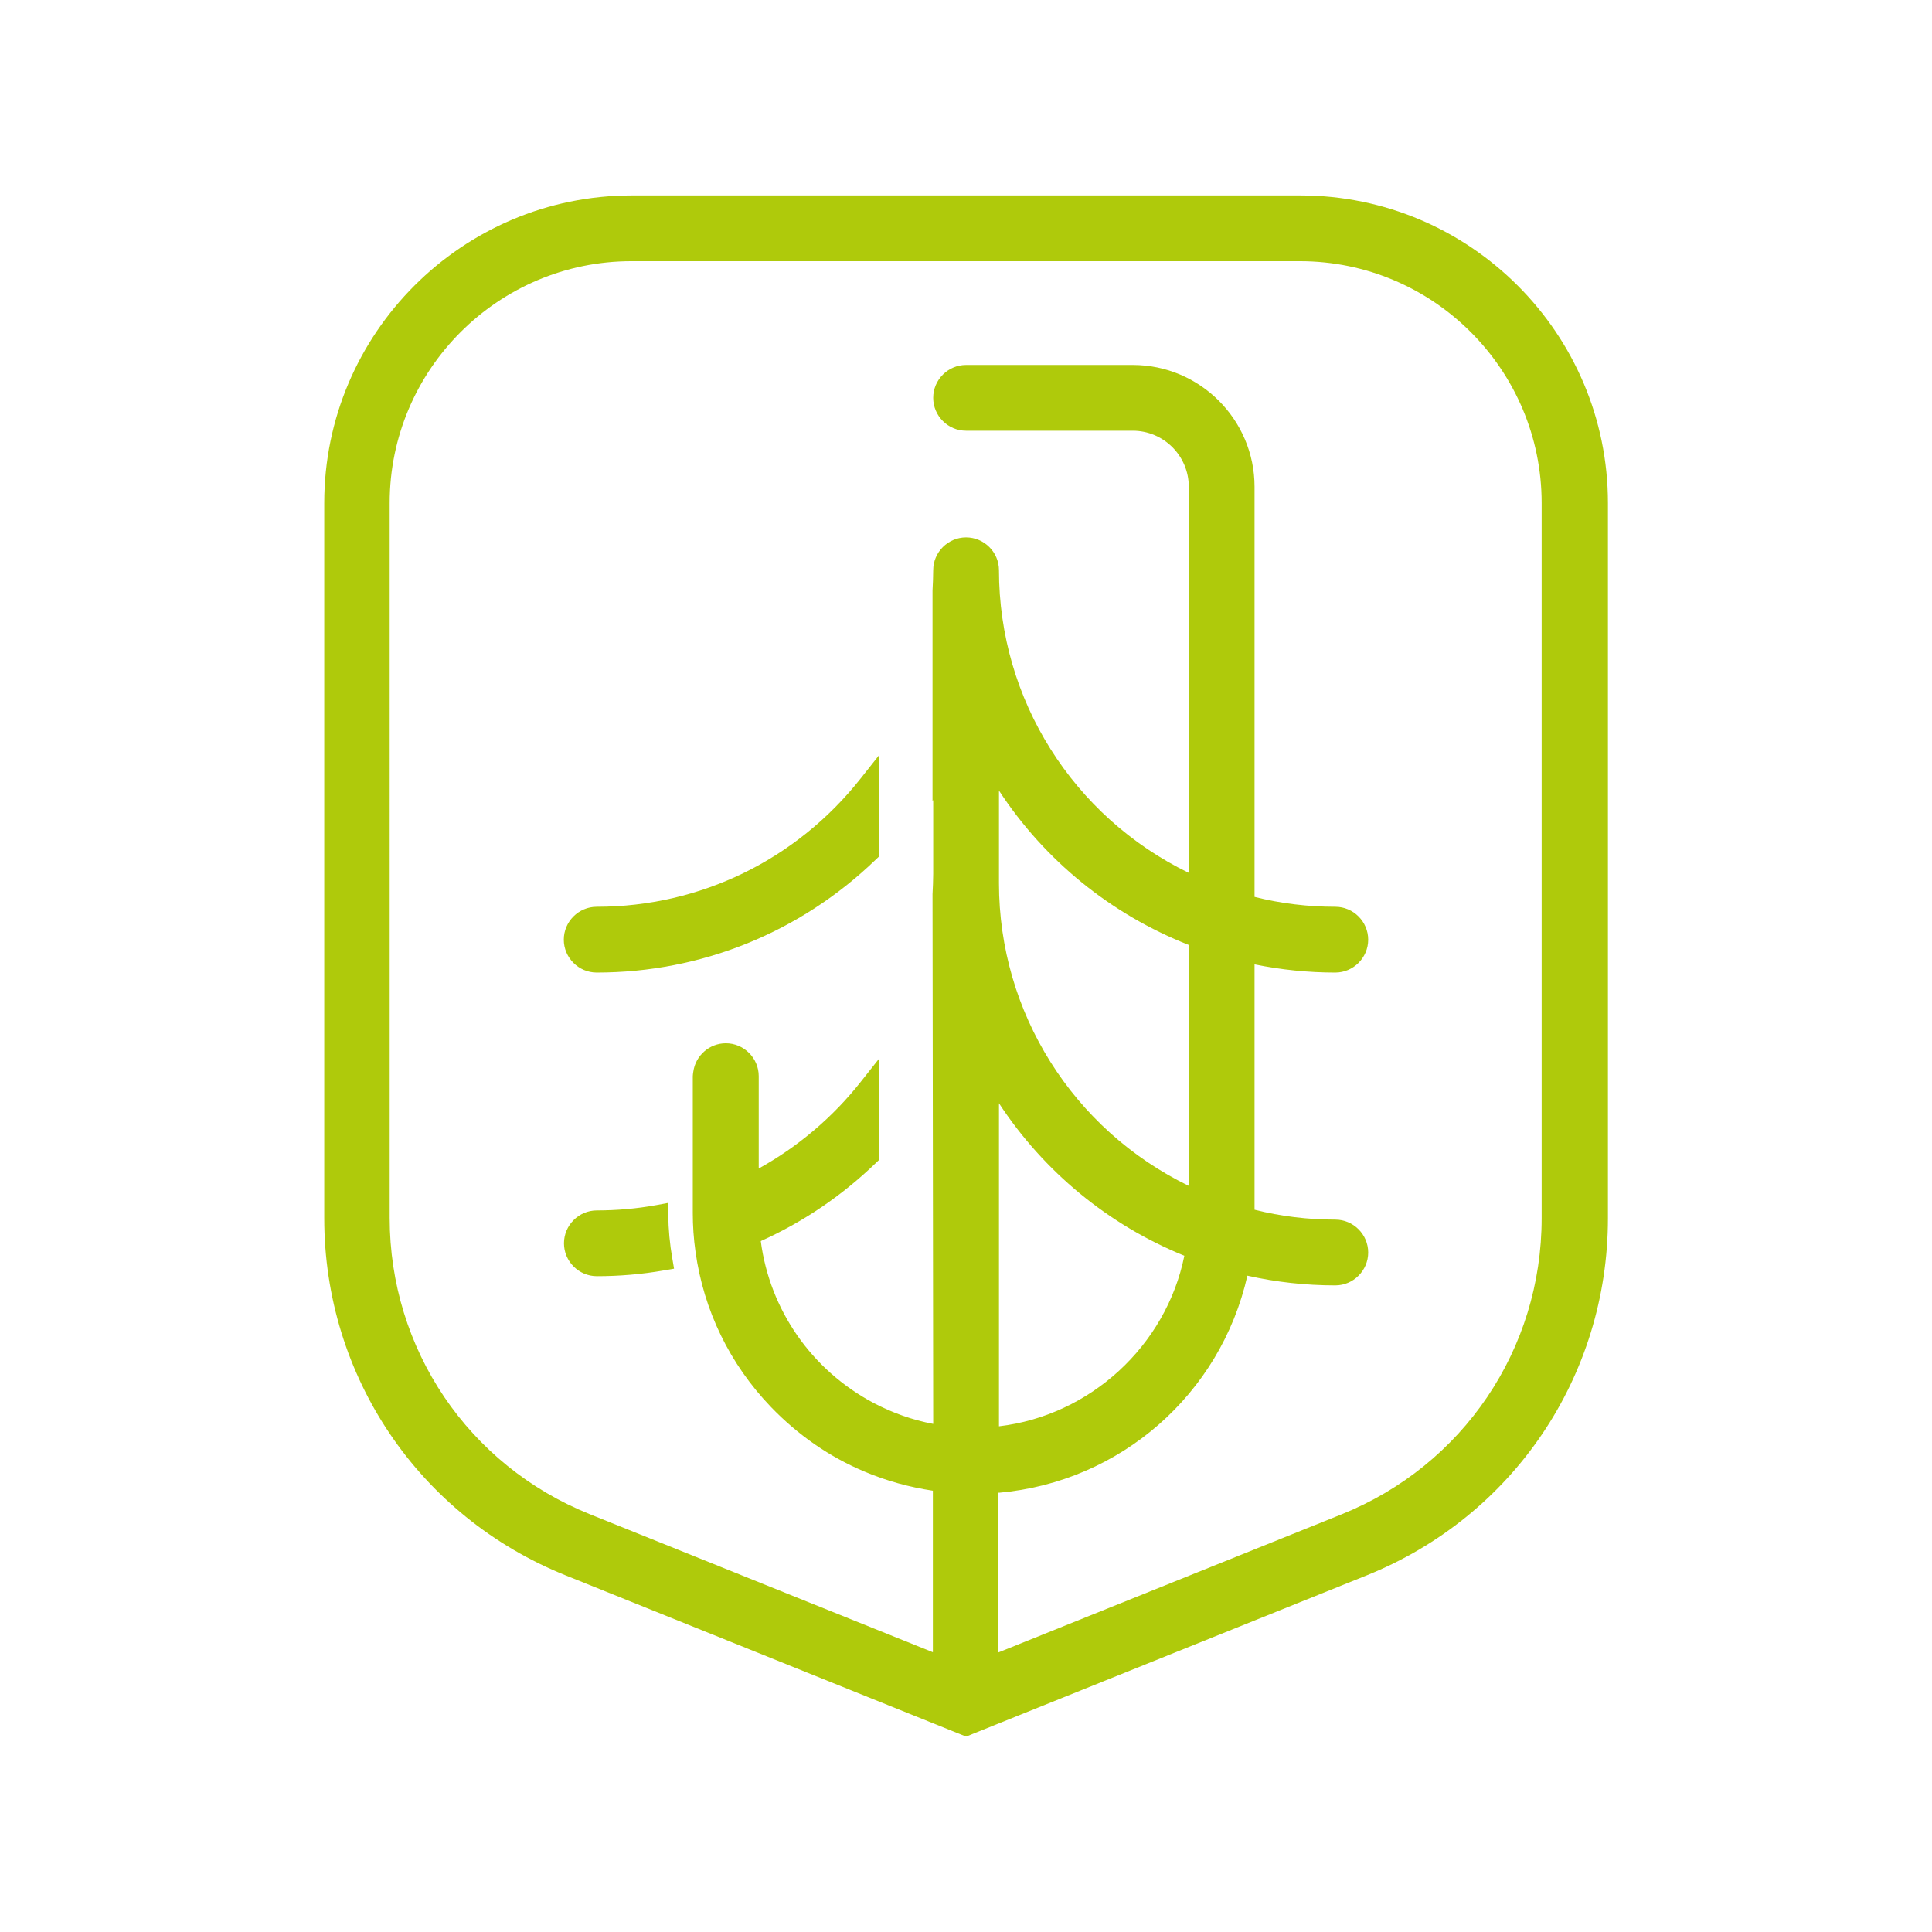 <?xml version="1.0" encoding="UTF-8"?><svg id="Calque_1" xmlns="http://www.w3.org/2000/svg" viewBox="0 0 113.39 113.39"><defs><style>.cls-1{fill:#afca0b;}</style></defs><path class="cls-1" d="M35.02,53.22c-1.06,0-1.93,.87-1.93,1.93s.87,1.93,1.93,1.93c6.13,0,11.95-2.35,16.38-6.63l.18-.17v-5.94l-1.06,1.34c-3.78,4.79-9.43,7.54-15.5,7.54Z"/><path class="cls-1" d="M39.21,71.3v-.7s-.7,.13-.7,.13c-1.15,.21-2.33,.31-3.48,.31-1.06,0-1.93,.87-1.93,1.93s.87,1.93,1.93,1.93c1.3,0,2.63-.11,3.94-.34l.59-.1-.1-.59c-.15-.85-.23-1.72-.24-2.58Z"/><path class="cls-1" d="M76.31,11.47H37.08c-9.95,0-18.05,8.1-18.05,18.05v41.98c0,9.27,5.56,17.5,14.17,20.96l23.5,9.46,23.51-9.46c8.6-3.46,14.16-11.69,14.16-20.96V29.52c0-9.95-8.1-18.05-18.05-18.05Zm-17.68,72.25v-18.97c2.63,4.01,6.42,7.14,10.88,8.95-1.07,5.29-5.53,9.38-10.88,10.01Zm11.14-14.12c-6.79-3.3-11.14-10.17-11.14-17.76v-5.44c2.68,4.1,6.57,7.26,11.14,9.06v14.14Zm-11.14,18.01c7.12-.63,13-5.77,14.58-12.74,1.69,.38,3.42,.57,5.16,.57,1.06,0,1.93-.87,1.93-1.93s-.87-1.93-1.93-1.93c-1.6,0-3.19-.19-4.74-.58v-14.4c1.57,.32,3.16,.48,4.74,.48,1.06,0,1.93-.87,1.93-1.93s-.87-1.93-1.93-1.93c-1.59,0-3.19-.19-4.74-.58V28.57c0-3.94-3.21-7.15-7.15-7.15h-9.78c-1.06,0-1.93,.87-1.93,1.93s.87,1.93,1.93,1.93h9.78c1.81,0,3.29,1.47,3.29,3.29v22.66c-6.79-3.3-11.14-10.17-11.14-17.76,0-1.06-.87-1.93-1.93-1.93s-1.93,.87-1.93,1.93c0,.39-.02,.78-.04,1.19v12.36s.04-.07,.04-.07v4.34c0,.39-.02,.78-.04,1.19l.04,31.09c-1.22-.23-2.4-.65-3.5-1.23-3.64-1.93-6.09-5.46-6.62-9.5,2.49-1.12,4.76-2.66,6.75-4.58l.18-.17v-5.94l-1.06,1.34c-1.63,2.07-3.69,3.82-5.99,5.09v-5.42c0-1.06-.87-1.93-1.93-1.93-.96,0-1.78,.72-1.91,1.67-.01,.09-.03,.17-.03,.26v8.03c0,.74,.05,1.51,.16,2.28,.48,3.44,2.01,6.59,4.43,9.11,1.58,1.64,3.42,2.92,5.49,3.79,1.28,.54,2.62,.91,4.01,1.12v9.48l-20.13-8.1c-7.14-2.87-11.75-9.7-11.75-17.39V29.52c0-7.82,6.37-14.19,14.19-14.19h39.23c7.83,0,14.19,6.37,14.19,14.19v41.98c0,7.69-4.61,14.51-11.75,17.38l-20.13,8.1v-9.38Z"/></svg>